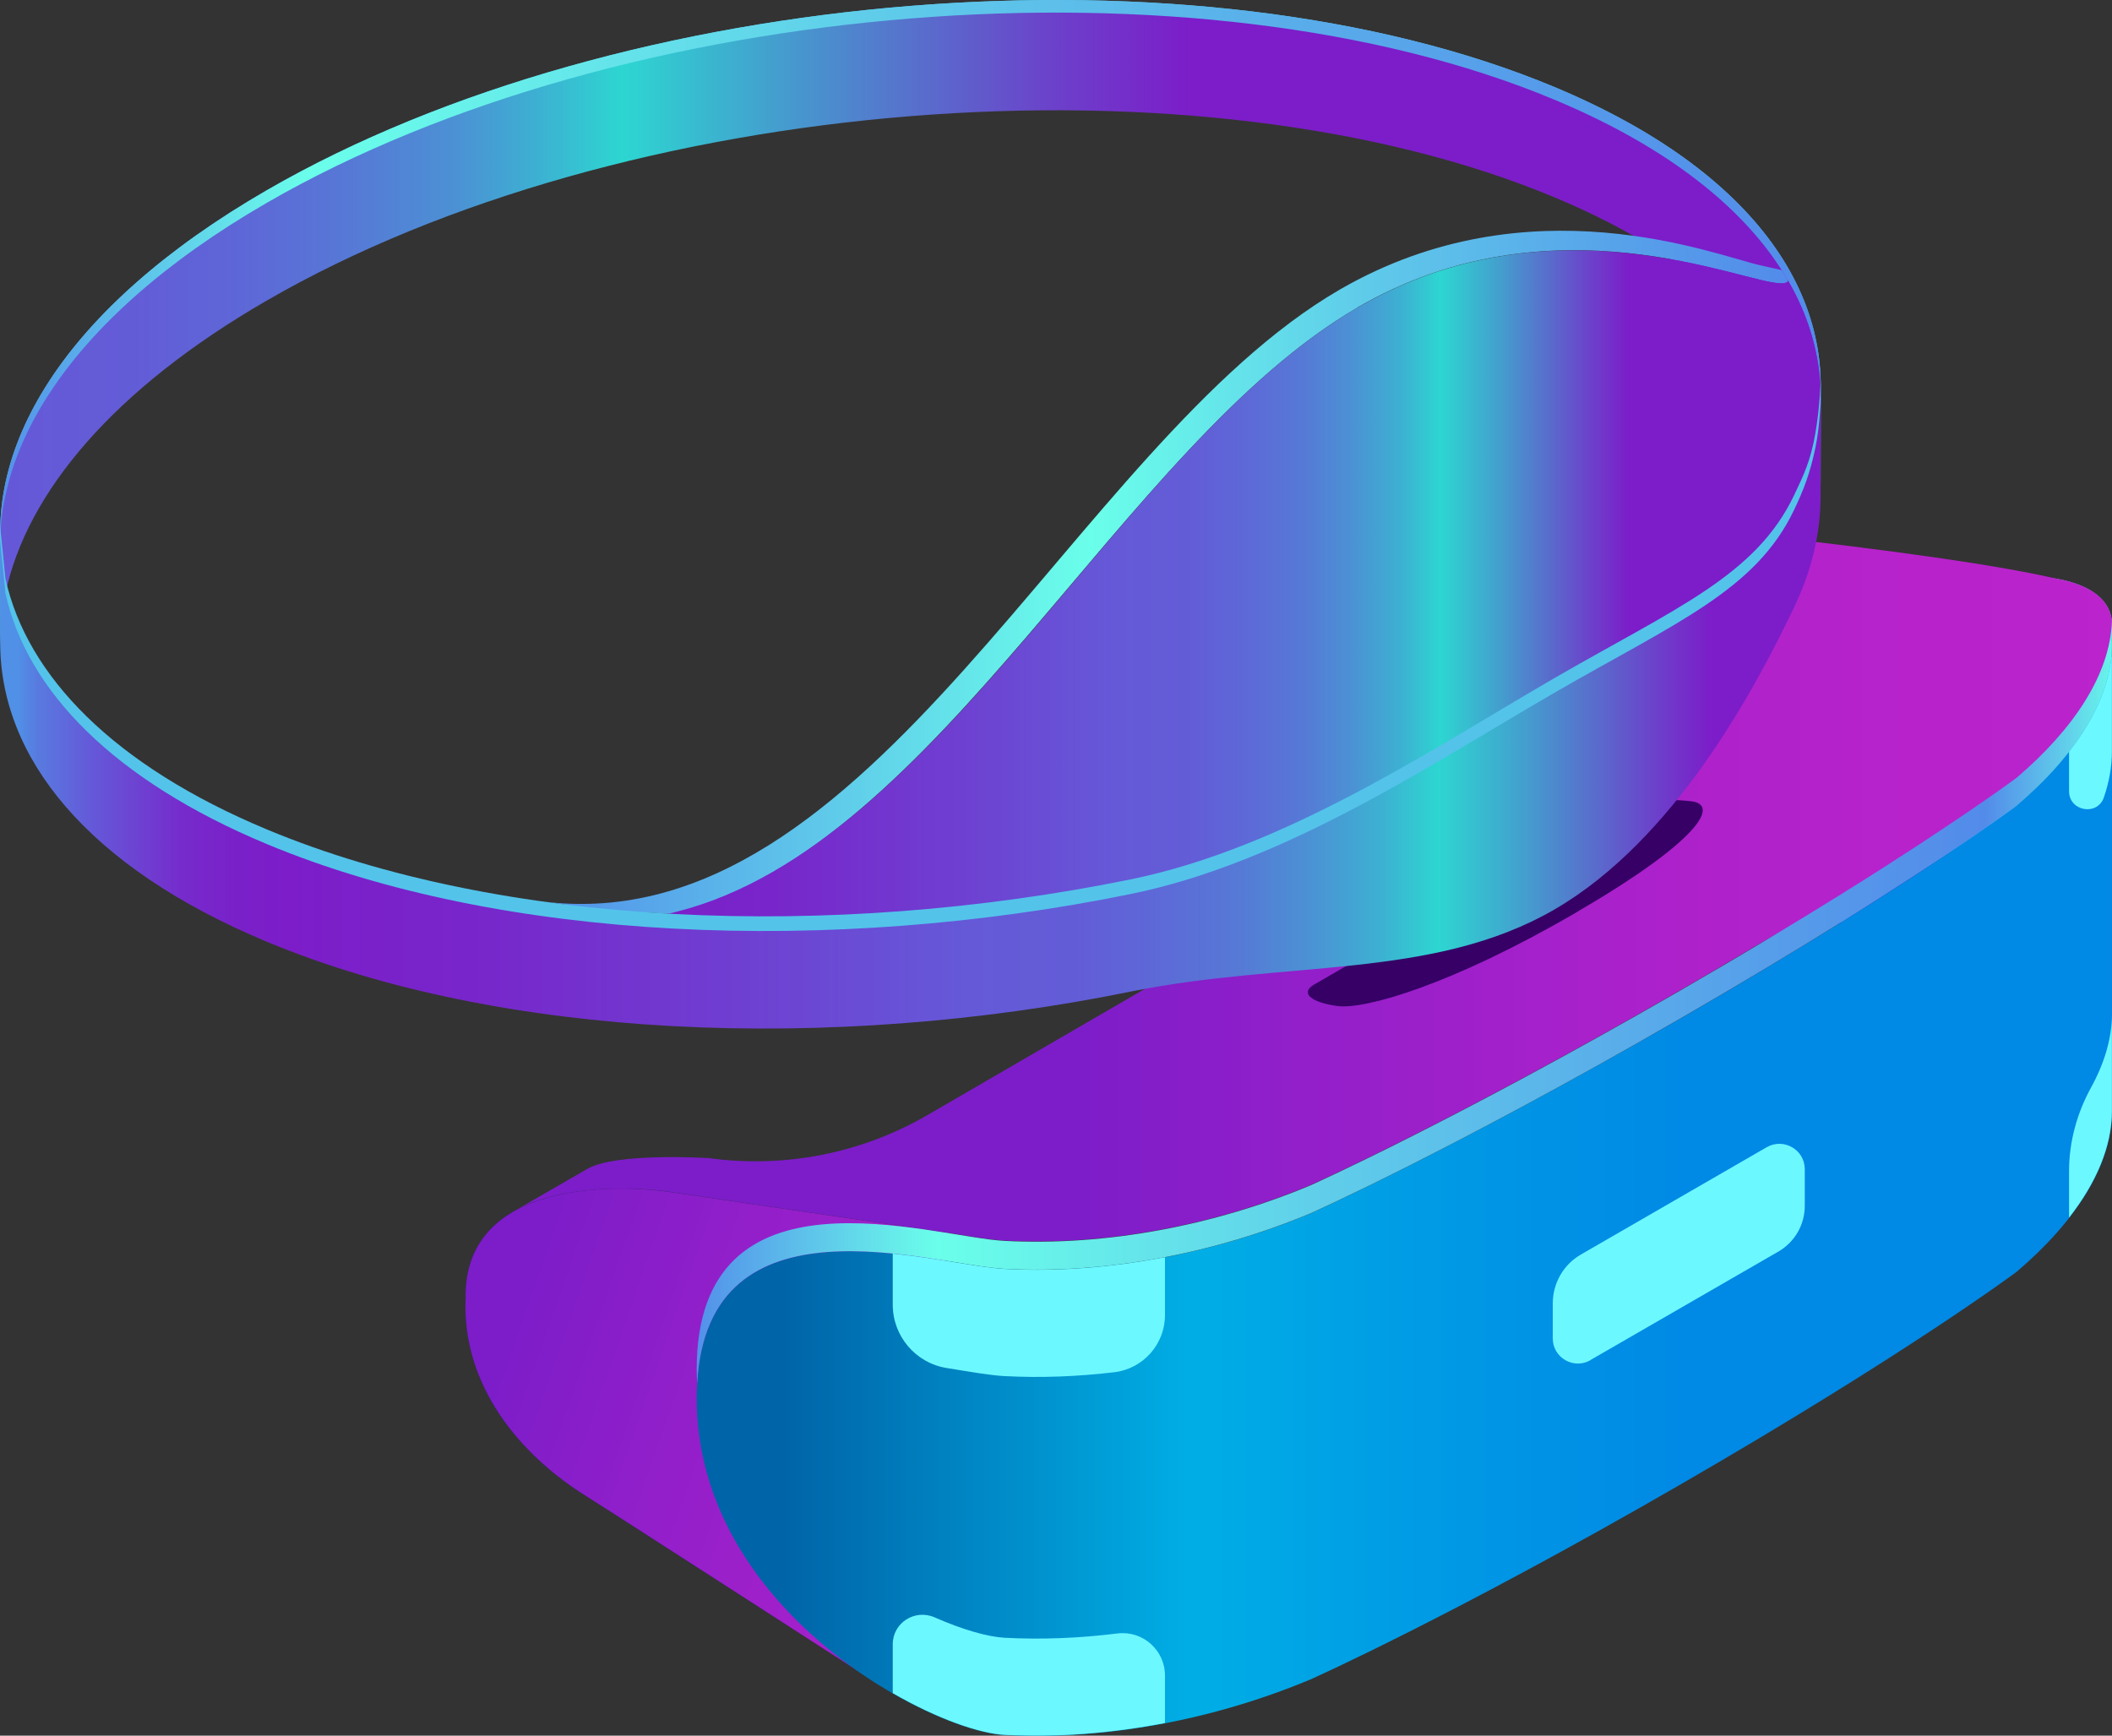<?xml version="1.0" encoding="UTF-8"?>
<svg id="Layer_1" data-name="Layer 1" xmlns="http://www.w3.org/2000/svg" xmlns:xlink="http://www.w3.org/1999/xlink" viewBox="0 0 201.63 165.71">
  <rect x="0" y="0" width="201.63" height="165.71" fill="#333333" stroke="none"/>
  <defs>
    <style>
      .cls-1 {
        fill: url(#linear-gradient);
      }

      .cls-2 {
        fill: #fff;
      }

      .cls-3 {
        fill: #6c00c1;
      }

      .cls-4 {
        fill: #1b75bb;
      }

      .cls-5 {
        fill: #6cf8ff;
      }

      .cls-6 {
        fill: #53c3ea;
      }

      .cls-7 {
        fill: #26a9e0;
      }

      .cls-8 {
        fill: #360066;
      }

      .cls-9 {
        fill: #4d00b2;
      }

      .cls-10 {
        fill: url(#linear-gradient-8);
      }

      .cls-11 {
        fill: url(#linear-gradient-9);
      }

      .cls-12 {
        fill: url(#linear-gradient-3);
      }

      .cls-13 {
        fill: url(#linear-gradient-4);
      }

      .cls-14 {
        fill: url(#linear-gradient-2);
      }

      .cls-15 {
        fill: url(#linear-gradient-6);
      }

      .cls-16 {
        fill: url(#linear-gradient-7);
      }

      .cls-17 {
        fill: url(#linear-gradient-5);
      }
    </style>
    <linearGradient id="linear-gradient" x1="4.62" y1="110.46" x2="130.45" y2="154.23" gradientUnits="userSpaceOnUse">
      <stop offset=".35" stop-color="#7c1dc9"/>
      <stop offset=".49" stop-color="#921fca"/>
      <stop offset=".67" stop-color="#a821cb"/>
      <stop offset=".85" stop-color="#b622cb"/>
      <stop offset="1" stop-color="#bb23cc"/>
    </linearGradient>
    <linearGradient id="linear-gradient-2" x1="-270.25" y1="113.57" x2="-135.14" y2="113.57" gradientTransform="translate(-68.63) rotate(-180) scale(1 -1)" gradientUnits="userSpaceOnUse">
      <stop offset=".3" stop-color="#0089e5"/>
      <stop offset=".49" stop-color="#009be5"/>
      <stop offset=".65" stop-color="#00aee5"/>
      <stop offset=".94" stop-color="#0064a8"/>
    </linearGradient>
    <linearGradient id="linear-gradient-3" x1="49.12" y1="84.87" x2="201.62" y2="84.87" xlink:href="#linear-gradient"/>
    <linearGradient id="linear-gradient-4" x1="-270.25" y1="95.73" x2="-135.14" y2="95.73" gradientTransform="translate(-68.63) rotate(-180) scale(1 -1)" gradientUnits="userSpaceOnUse">
      <stop offset="0" stop-color="#68f5ea"/>
      <stop offset=".09" stop-color="#538bea"/>
      <stop offset=".24" stop-color="#569dea"/>
      <stop offset=".54" stop-color="#5fcbea"/>
      <stop offset=".83" stop-color="#6affea"/>
      <stop offset="1" stop-color="#5390ea"/>
    </linearGradient>
    <linearGradient id="linear-gradient-5" x1="-242.45" y1="27.72" x2="-68.64" y2="27.72" gradientTransform="translate(-68.63) rotate(-180) scale(1 -1)" gradientUnits="userSpaceOnUse">
      <stop offset="0" stop-color="#538bea"/>
      <stop offset=".17" stop-color="#569dea"/>
      <stop offset=".51" stop-color="#5fcbea"/>
      <stop offset=".83" stop-color="#6affea"/>
      <stop offset="1" stop-color="#5390ea"/>
    </linearGradient>
    <linearGradient id="linear-gradient-6" x1="-182.45" y1="28.92" x2="76.65" y2="28.92" gradientTransform="translate(-68.63) rotate(-180) scale(1 -1)" gradientUnits="userSpaceOnUse">
      <stop offset="0" stop-color="#7c1dc9"/>
      <stop offset=".05" stop-color="#6c40ca"/>
      <stop offset=".15" stop-color="#459bce"/>
      <stop offset=".21" stop-color="#2dd6d1"/>
      <stop offset=".24" stop-color="#3cb2d2"/>
      <stop offset=".27" stop-color="#4b92d4"/>
      <stop offset=".31" stop-color="#5679d6"/>
      <stop offset=".35" stop-color="#5e67d7"/>
      <stop offset=".39" stop-color="#635cd7"/>
      <stop offset=".43" stop-color="#6559d8"/>
      <stop offset=".57" stop-color="#6f3ed1"/>
      <stop offset=".74" stop-color="#7826cb"/>
      <stop offset=".84" stop-color="#7c1dc9"/>
      <stop offset=".87" stop-color="#7a20c9"/>
      <stop offset=".9" stop-color="#762bcc"/>
      <stop offset=".92" stop-color="#6f3ed1"/>
      <stop offset=".95" stop-color="#6459d8"/>
      <stop offset=".98" stop-color="#587be0"/>
      <stop offset=".99" stop-color="#5090e6"/>
    </linearGradient>
    <linearGradient id="linear-gradient-7" x1="-239.33" y1="54.64" x2="-120.46" y2="54.64" gradientTransform="translate(-68.63) rotate(-180) scale(1 -1)" gradientUnits="userSpaceOnUse">
      <stop offset="0" stop-color="#538bea"/>
      <stop offset=".11" stop-color="#569dea"/>
      <stop offset=".34" stop-color="#5fcbea"/>
      <stop offset=".56" stop-color="#6affea"/>
      <stop offset="1" stop-color="#5390ea"/>
    </linearGradient>
    <linearGradient id="linear-gradient-8" x1="-231.39" y1="56.39" x2="-111.3" y2="56.39" gradientTransform="translate(-68.63) rotate(-180) scale(1 -1)" gradientUnits="userSpaceOnUse">
      <stop offset=".06" stop-color="#7c1dc9"/>
      <stop offset=".09" stop-color="#6c40ca"/>
      <stop offset=".16" stop-color="#459bce"/>
      <stop offset=".21" stop-color="#2dd6d1"/>
      <stop offset=".24" stop-color="#3cb2d2"/>
      <stop offset=".28" stop-color="#4b92d4"/>
      <stop offset=".32" stop-color="#5679d6"/>
      <stop offset=".37" stop-color="#5e67d7"/>
      <stop offset=".41" stop-color="#635cd7"/>
      <stop offset=".47" stop-color="#6559d8"/>
      <stop offset=".6" stop-color="#6f3ed1"/>
      <stop offset=".74" stop-color="#7826cb"/>
      <stop offset=".84" stop-color="#7c1dc9"/>
      <stop offset=".87" stop-color="#7a20c9"/>
      <stop offset=".9" stop-color="#762bcc"/>
      <stop offset=".92" stop-color="#6f3ed1"/>
      <stop offset=".95" stop-color="#6459d8"/>
      <stop offset=".98" stop-color="#587be0"/>
      <stop offset=".99" stop-color="#5090e6"/>
    </linearGradient>
    <linearGradient id="linear-gradient-9" x1="-242.46" y1="67.88" x2="-68.63" y2="67.88" xlink:href="#linear-gradient-8"/>
  </defs>
  <path class="cls-7" d="M201.63,61.44h0s0,16.86,0,29.95c0-10.31,0-24.19,0-29.95Z"/>
  <path class="cls-7" d="M201.62,91.38c0,5.86,0,10.57,0,11.98,0,.03,0,.06,0,.08,0-2.75,0-7.14,0-12.06Z"/>
  <path class="cls-2" d="M66.52,101.8h0s0,.02,0,.03v-.03Z"/>
  <path class="cls-9" d="M44.45,123.76c0-11.11,14.4-10.68,19.49-9.96l26.62,3.92-7.17,42.76s-24.26-15.66-27.48-17.68c-5.55-3.47-11.48-9.67-11.48-18.17,0-.3,.03-.59,.03-.87Z"/>
  <path class="cls-1" d="M44.45,123.76c0-11.11,14.4-10.68,19.49-9.96l26.62,3.92-7.17,42.76s-24.26-15.66-27.48-17.68c-5.55-3.47-11.48-9.67-11.48-18.17,0-.3,.03-.59,.03-.87Z"/>
  <path class="cls-9" d="M151.95,61.49c0-11.11,14.4-10.68,19.49-9.96l24.32,3.58-4.87,43.09s-24.25-15.66-27.48-17.68c-5.55-3.47-11.48-9.67-11.48-18.17,0-.3,.03-.59,.03-.87Z"/>
  <path class="cls-6" d="M169.31,75.05c-.01-.54-.03-1.09-.03-1.66,0-18.46,32.35-22.98,32.35-13.75,0,.46-.04,.92-.09,1.38-1.78-8.1-31.68-3.47-32.23,14.03Z"/>
  <path class="cls-7" d="M169.31,75.05c.56-17.51,30.46-22.13,32.23-14.03,.05,.25,.09,.51,.09,.78,0,5.17-3.36,10.6-9.1,15.48,0,0-15.56,10.04-16.8,10.8l-2.41-1.18s-4.05-4.68-4.05-11.36c0-.17,.02-.32,.03-.49Z"/>
  <path class="cls-14" d="M66.56,132.13c.97-18.57,22.48-11.35,29.34-10.98,9.7,.51,20.05-1.47,29.21-5.3,0,0,13.48-6.01,35.25-18.57,5.98-3.45,11.09-6.54,15.37-9.2,11.32-7.05,16.8-11.15,16.8-11.15,5.73-4.89,9.16-10.31,9.1-15.48h0c0,5.75,0,19.63,0,29.95,0,4.92,0,9.31,0,12.06,0,1.2,0,2.1,0,2.59,.01,5.14-3.4,10.52-9.1,15.37,0,0-10.4,7.78-32.17,20.35-21.77,12.57-35.25,18.57-35.25,18.57-9.16,3.83-19.51,5.82-29.21,5.31-7.02-.37-29.39-11.95-29.39-32.19,0-.46,.02-.89,.05-1.31Z"/>
  <g>
    <g>
      <path class="cls-6" d="M159.53,82.02s0,.04,0,.04c-.43,.21-.38,.18,0-.04Z"/>
      <path class="cls-6" d="M48.97,115.69h0s-.01,0,0,0Z"/>
      <path class="cls-6" d="M48.98,115.68s.08-.04,.12-.07c0,0,0,0,.01,0-.07,.04-.13,.07-.15,.08,0,0,0,0,0-.01Z"/>
    </g>
    <path class="cls-6" d="M66.52,101.78h0s0,.02,0,.03v-.03Z"/>
    <path class="cls-6" d="M201.62,91.36c0-10.31,0-24.19,0-29.95h0s0,16.86,0,29.95Z"/>
    <path class="cls-6" d="M201.63,103.42c0-2.75,0-7.14,0-12.06,0,5.86,0,10.57,0,11.98,0,.03,0,.06,0,.08Z"/>
  </g>
  <path class="cls-12" d="M67.76,110.58c7.2,.97,14.52-.48,20.8-4.13l77.48-44.99c3.16-1.84,2.21-6.64-1.42-7.13,0,0-.53-.05-4.2-.57-5.63-.79-8.45,7.01-8.45,7.01,.39-5.78,4.78-7.5,4.78-7.5,.15-.08,.31-.17,.47-.24,.07-.03,.14-.07,.21-.1,.28-.13,.57-.25,.86-.37,.06-.03,.13-.05,.19-.07,.23-.09,.47-.17,.71-.25,.1-.03,.2-.06,.3-.09,.22-.06,.43-.13,.65-.18,.1-.03,.2-.05,.29-.08,.27-.07,.55-.13,.82-.18,.04,0,.08-.02,.12-.02,.32-.06,.63-.12,.95-.16,.09-.01,.19-.03,.28-.04,.23-.03,.46-.06,.68-.09,.11-.01,.22-.02,.32-.03,.23-.02,.46-.04,.69-.06,.09,0,.18-.01,.26-.02,.31-.02,.62-.04,.93-.05,.05,0,.09,0,.14,0,.26,0,.52-.01,.78-.02,.1,0,.19,0,.29,0,.21,0,.41,0,.61,0,.1,0,.19,0,.29,0,.23,0,.45,.01,.67,.02,.05,0,.11,0,.16,0,.27,.01,.53,.03,.78,.05,.07,0,.13,.01,.2,.02,.18,.01,.37,.03,.54,.04,.08,0,.16,.01,.23,.02,.16,.02,.32,.03,.47,.05,.07,0,.13,.01,.2,.02,.21,.03,.4,.05,.59,.08,0,0,16.45,1.82,24.32,3.6,.98,.22,1.56,.27,2.73,.71,1.14,.43,1.99,1.07,2.43,1.67,.27,.37,.36,.54,.49,.86,.1,.27,.19,.6,.22,.97,0,0,.04,1.36-.19,2.51-.44,2.19-1.48,5.11-3.2,7.76l-7.23,7.34s-22.89,13.08-23.23,13.28c-.23,.13-.45,.27-.68,.4-.32,.19-.64,.38-.96,.57-.32,.19-.65,.38-.98,.58-.28,.16-.56,.33-.84,.5-.4,.24-.81,.47-1.22,.71-.24,.14-.48,.28-.72,.42-.66,.38-1.33,.77-2.01,1.17-21.77,12.57-35.25,18.57-35.25,18.57-9.16,3.83-19.51,5.81-29.21,5.3-.2-.01-.41-.03-.64-.05-.07,0-.14-.01-.21-.02-.17-.02-.34-.04-.52-.06-.07,0-.15-.02-.22-.03-.24-.03-.48-.07-.74-.1-.01,0-.02,0-.03,0-.28-.04-.57-.09-.86-.13-.08-.01-.17-.03-.25-.04-.26-.04-.52-.08-.79-.13-.14-.02-.29-.05-.44-.07-.21-.03-.43-.07-.64-.1,0,0,0,0,0,0h0s-.71-.11-.71-.11l-.68-.1c-.5-.08-.99-.15-1.51-.22h0l-23.72-3.5c-.18-.03-.38-.05-.59-.08-.06,0-.13-.01-.19-.02-.15-.02-.31-.03-.48-.05-.08,0-.15-.01-.23-.02-.17-.02-.35-.03-.54-.04-.07,0-.14-.01-.21-.02-.25-.02-.51-.03-.78-.05-.05,0-.11,0-.16,0-.22,0-.44-.02-.67-.02-.09,0-.19,0-.28,0-.2,0-.4,0-.61,0-.1,0-.19,0-.29,0-.26,0-.52,0-.78,.02-.04,0-.09,0-.13,0-.31,.01-.61,.03-.93,.05-.09,0-.18,.01-.27,.02-.23,.02-.46,.04-.68,.06-.11,.01-.21,.02-.32,.03-.23,.03-.46,.06-.68,.09-.09,.01-.19,.03-.28,.04-.32,.05-.63,.1-.95,.16-.04,0-.08,.02-.12,.02-.28,.06-.55,.12-.82,.18-.1,.02-.2,.05-.3,.08-.22,.06-.43,.12-.65,.18-.1,.03-.2,.06-.3,.09-.24,.08-.47,.16-.7,.24-.07,.02-.14,.05-.2,.07-.29,.11-.58,.24-.86,.37-.07,.03-.14,.07-.2,.1-.21,.1-.41,.21-.61,.32,.53-.31,5.22-3.01,6.95-4.01,2.74-1.59,11.69-1.02,11.69-1.02Z"/>
  <path class="cls-13" d="M192.53,76.92s-5.48,4.1-16.8,11.15c-4.28,2.67-9.4,5.75-15.37,9.2-21.77,12.57-35.25,18.57-35.25,18.57-9.16,3.83-19.51,5.81-29.21,5.3-6.86-.36-28.37-7.59-29.34,10.98-.02-.45-.05-.9-.05-1.35,0-20.24,22.36-12.67,29.39-12.3,9.7,.51,20.05-1.47,29.21-5.3,0,0,13.48-6.01,35.25-18.57,5.98-3.45,11.09-6.54,15.37-9.2,11.32-7.05,16.8-11.15,16.8-11.15,5.52-4.71,8.9-9.91,9.09-14.91,0,0,0,.29,0,.62,0,.4,0,.9,0,1.47h0c.06,5.17-3.36,10.6-9.1,15.48Z"/>
  <path class="cls-8" d="M150.41,87.15c11.86-6.9,13.72-10.29,11.12-10.64h0c-2.61-.34-5.83,.02-7.2,.82l-14.41,8.32-14.45,8.34c-1.37,.79-.37,1.71,2.23,2.06h0c2.6,.34,10.85-2,22.72-8.9Z"/>
  <path class="cls-6" d="M148.38,17.63C114.44,3.45,59.4,7.87,25.46,27.5,10.87,35.93,2.57,45.8,.52,55.44c-2.72-12.36,5.58-26.08,24.94-37.27C59.4-1.45,114.44-5.87,148.38,8.3c19.36,8.08,27.66,20.47,24.94,33.26-2.05-9.31-10.35-17.85-24.94-23.94Z"/>
  <path class="cls-17" d="M148.38,17.63C114.44,3.45,59.4,7.87,25.46,27.5,10.87,35.93,2.57,45.8,.52,55.44c-2.72-12.36,5.58-26.08,24.94-37.27C59.4-1.45,114.44-5.87,148.38,8.3c19.36,8.08,27.66,20.47,24.94,33.26-2.05-9.31-10.35-17.85-24.94-23.94Z"/>
  <path class="cls-15" d="M148.38,18.83C114.44,4.66,59.4,9.07,25.46,28.7,10.87,37.13,2.57,47,.52,56.64c-2.72-12.36,5.58-26.08,24.94-37.27C59.4-.25,114.44-4.67,148.38,9.51c19.36,8.08,27.66,20.47,24.94,33.26-2.05-9.31-10.35-17.85-24.94-23.94Z"/>
  <path class="cls-16" d="M129.61,29.36c-22.49,13-40.01,51.49-65.24,57.9-9.86-.45-8.43-.68-12.54-1.19,31.49,3.94,50.5-43.63,76.09-58.43,18.08-10.45,35.83-3.28,40.1-2.32,1.61,.37,2.08,.47,2.08,.47,0,0,.42,.65,.59,.98,.09,.18-.31,.32-.66,.28-3.67-.03-21.84-8.45-40.43,2.3Z"/>
  <path class="cls-10" d="M64.65,87.03c25.22-6.41,42.47-44.67,64.96-57.67,18.59-10.75,36.75-2.33,40.43-2.3,.37,0,.6-.08,.66-.28,8.04,13.88,.61,30.67-22.32,43.93-25.59,14.79-63.16,20.95-94.64,17.01,3.81,.48,7.44,.19,10.92-.69Z"/>
  <path class="cls-6" d="M25.46,79.18c22.36,9.34,53.86,10.61,82.46,4.78,14.83-3.02,28.87-12.51,40.46-19.21,11.61-6.71,19.24-9.78,22.9-17.47,.94-1.97,1.59-3.34,2.03-5.91,.45-2.57,.52-5.23,.52-5.23,0,0-.02,8.96-.02,9.78,.01,3.56-.85,7.18-2.59,10.79-3.68,7.65-11.3,22.06-22.85,28.74-11.59,6.7-25.65,4.81-40.48,7.83-28.6,5.82-60.09,4.55-82.44-4.78C8.38,81.38-.09,70.9,.02,59.75c0-.78-.02-9.65-.02-9.65l.52,5.14c2.05,9.31,10.35,17.85,24.94,23.94Z"/>
  <path class="cls-11" d="M25.46,80.58c22.36,9.34,53.86,10.61,82.46,4.78,14.83-3.02,28.87-12.51,40.46-19.21,11.61-6.71,19.24-9.78,22.9-17.47,.94-1.97,1.53-3.53,2.03-5.91,.5-2.38,.52-5.23,.52-5.23,0,0-.02,8.96-.02,9.78,.01,3.56-.85,7.18-2.59,10.79-3.68,7.65-11.3,22.06-22.85,28.74-11.59,6.7-25.65,4.81-40.48,7.83-28.6,5.82-60.09,4.55-82.44-4.78C8.38,82.78-.09,72.3,.02,61.15c0-.78-.02-9.65-.02-9.65l.52,5.14c2.05,9.31,10.35,17.85,24.94,23.94Z"/>
  <path class="cls-3" d="M201.62,71.74s0-.05,0-.07h0c0,4.74,0,14.98,0,24.21,0-1.42,0-2.93,0-4.5,0-6.11,0-13.46,0-19.65Z"/>
  <path class="cls-5" d="M95.9,131.38c-1.36-.07-3.28-.41-5.51-.77-2.97-.47-5.16-3.04-5.16-6.04v-4.88c4.33,.43,8.34,1.34,10.67,1.46,5.02,.27,10.21-.14,15.32-1.12v5.52c0,2.78-2.08,5.13-4.84,5.46-3.52,.42-7.04,.55-10.47,.37Z"/>
  <path class="cls-5" d="M197.53,71.77c2.65-3.4,4.13-6.92,4.09-10.33h0c0,2.34,0,6.05,0,10.3,0,1.45-.26,2.93-.77,4.4-.63,1.8-3.32,1.31-3.32-.6v-3.78Z"/>
  <path class="cls-4" d="M201.62,95.88c0,3.04,0,5.69,0,7.56,0,1.2,0,2.1,0,2.59,0,.03,0,.07,0,.1,0-1.43,0-2.94,0-4.52,0-1.82,0-3.76,0-5.73Z"/>
  <g>
    <path class="cls-5" d="M111.22,159.98v4.52c-5.11,.98-10.3,1.39-15.32,1.13-2.33-.12-6.34-1.48-10.67-3.98v-4.67c0-2.05,2.11-3.39,3.99-2.57,2.72,1.2,5.09,1.86,6.68,1.95,3.53,.19,7.16,.04,10.78-.41,2.41-.3,4.54,1.59,4.54,4.02Z"/>
    <path class="cls-4" d="M201.62,71.77s0-.02,0-.03c0,4.49,0,9.59,0,14.39,0-1.28,0-2.62,0-4,0-3.22,0-6.79,0-10.35Z"/>
    <path class="cls-5" d="M201.62,101.61c0,1.58,0,3.09,0,4.52-.02,3.34-1.49,6.79-4.09,10.12v-4.45c0-2.8,.76-5.54,2.11-7.99,1.26-2.3,1.96-4.62,1.98-6.9,0,1.62,0,3.2,0,4.7Z"/>
    <path class="cls-3" d="M201.62,91.38c0-1.67,0-3.45,0-5.26,0,3.25,0,6.08,0,8.06,0,1.2,0,2.1,0,2.59,0,.05,0,.09,0,.14v-1.03c0-1.42,0-2.93,0-4.5Z"/>
  </g>
  <path class="cls-5" d="M151.83,129.85l17.95-10.36c1.56-.9,2.52-2.56,2.52-4.37v-3.49c0-1.87-2.02-3.03-3.64-2.1l-17.73,10.24c-1.67,.96-2.69,2.74-2.69,4.67v3.34c0,1.85,2,3,3.6,2.08Z"/>
</svg>